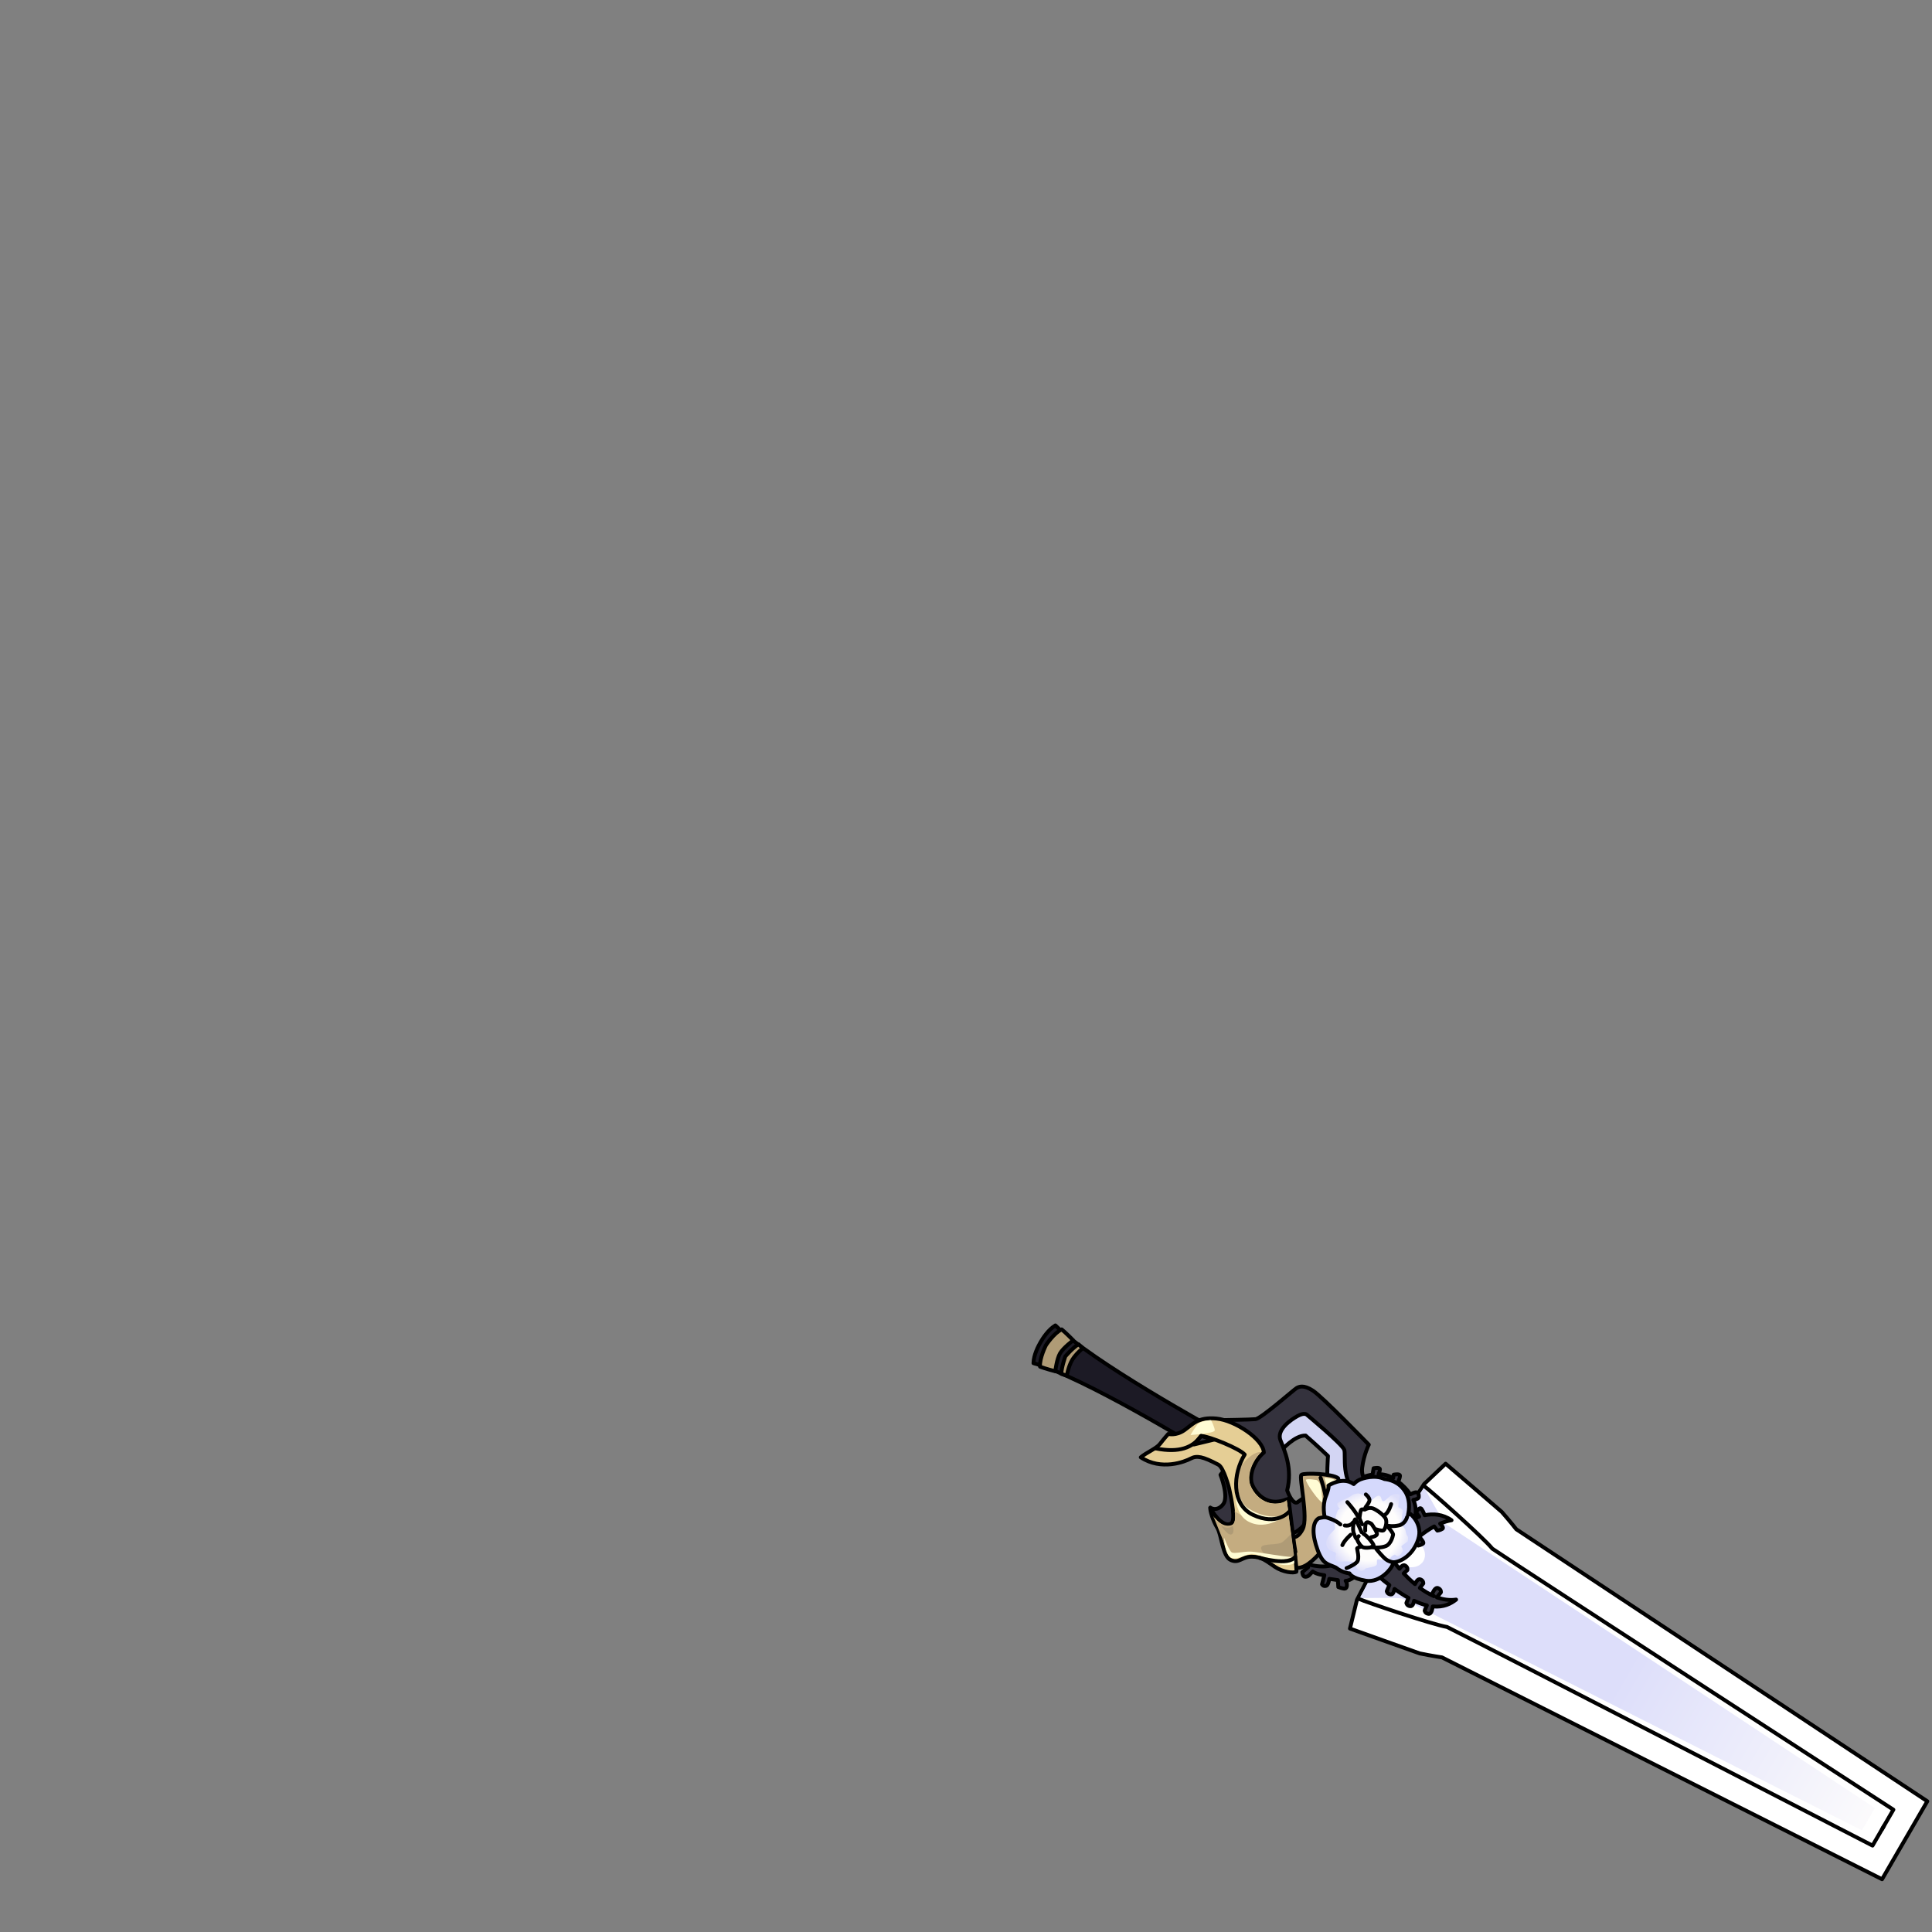 <svg xmlns="http://www.w3.org/2000/svg" width="500" height="500" version="1.1"><rect width="100%" height="100%" fill="#808080" stroke="none"/><g id="x9189"><g><g><path style="fill:#FFFFFF;stroke:#000000;stroke-linecap:round;stroke-linejoin:round;" d="M351.175,414.04l7.98-15.408l9.418-14.575l5.555-5.254c0,0,13.259,11.353,14.533,12.478c2.093,2.371,3.754,4.49,3.754,4.49l106.373,70.392l-11.71,20.182l-113.901-57.418c0,0-2.664-0.39-5.76-1.03c-1.609-0.548-18.047-6.425-18.047-6.425L351.175,414.04z"></path><linearGradient id="leftXMLID_157_" gradientUnits="userSpaceOnUse" x1="71.477" y1="753.293" x2="71.477" y2="670.041" gradientTransform="matrix(-0.502 0.865 0.865 0.502 -124.019 35.608)"><stop offset="0.006" style="stop-color:#FFFEFC"></stop><stop offset="1" style="stop-color:#DDDEFA"></stop></linearGradient><path style="fill:url(#leftXMLID_157_);" d="M356.78,404.382c0,0,1.859,0.115,5.494,0.491c4.576,2.078,6.105-0.89,6.105-0.89s1.816-2.8-2.257-5.741c-2.13-2.971-3.154-4.527-3.154-4.527l5.589-8.8c0,0,4.994,9.159,5.57,9.493c0.578,0.336,111.105,73.522,111.105,73.522l-3.346,5.768c0,0-118.391-59.637-118.968-59.972c-0.577-0.336-11.007-0.125-11.007-0.125L356.78,404.382z"></path><g><path style="fill:none;stroke:#000000;stroke-linecap:round;stroke-linejoin:round;" d="M368.56,384.579c1.502,1.064,15.303,13.311,17.661,16.22c8.171,5.514,103.786,67.543,103.786,67.543l-2.927,5.044"></path><path style="fill:none;stroke:#000000;stroke-linecap:round;stroke-linejoin:round;" d="M351.622,413.769c1.67,0.777,19.151,6.682,22.848,7.284c8.84,4.358,110.143,56.587,110.143,56.587l2.928-5.046"></path></g></g><g><g><path style="fill:#34323D;stroke:#000000;stroke-linecap:round;stroke-linejoin:round;" d="M345.296,404.913c5.055,1.583,6.291,2.106,6.291,2.106s-1.542,1.996-3.342,2.108c0.553,0.707,0.4,1.969-0.199,2.005c-0.6,0.037-1.693-0.404-1.693-0.404l-0.113-1.799l-2.217-0.324c0,0-0.247,1.614-0.746,1.783c-0.839,0.283-1.136-0.37-1.136-0.37l0.595-2.353c0,0-1.932-0.157-3.001-0.97c-0.874,0.84-0.981,1.358-1.953,1.371c-0.687,0.01-0.747-1.205-0.747-1.205l1.497-1.249l-1.708-1.378C336.823,404.235,341.399,406.314,345.296,404.913z"></path><path style="fill:#34323D;stroke:#000000;stroke-linecap:round;stroke-linejoin:round;" d="M363.969,414.832l0.554-1.292c-1.117-0.62-2.322-1.385-3.625-2.322c-0.123,0.621-0.35,1.487-1.001,1.424c-0.912-0.089-1.004-0.852-1.004-0.852l0.674-1.57c-0.917-0.705-1.872-1.483-2.878-2.358c2.188-2.776,3.223-4.762,3.223-4.762s0.846,1.245,2.273,2.896c0.368-0.512,0.92-1.155,1.469-0.838c0.793,0.461,0.561,1.192,0.561,1.192l-0.938,0.853c0.852,0.904,1.838,1.862,2.926,2.768c0.271-0.571,0.736-1.479,1.393-1.234c0.858,0.322,0.75,1.081,0.75,1.081l-0.891,1.133c1.146,0.839,2.375,1.585,3.663,2.14l-0.558-0.486c0.203-0.278,0.77-1.935,1.621-1.6c0.854,0.34,0.73,1.098,0.73,1.098l-1.049,1.283c1.605,0.582,3.286,0.845,4.982,0.586c-1.324,1.038-3.191,2.058-6.04,1.771c-0.112,0.43-0.229,2.001-1.101,1.916c-0.912-0.09-1.004-0.851-1.004-0.851l0.571-1.334c-0.993-0.237-2.091-0.622-3.302-1.194c-0.123,0.62-0.354,1.466-0.997,1.404C364.062,415.595,363.969,414.832,363.969,414.832z"></path><path style="fill:#34323D;stroke:#000000;stroke-linecap:round;stroke-linejoin:round;" d="M364.157,400.635c0,0-2.41-4.482-1.058-5.817c0.605-0.598,2.173-1.643,4.171-2.3l-0.818-1.151c0,0,0.741-1.111,1.186-1.047c0.338,0.05,0.836,1.246,1.059,1.821c2.18-0.44,4.674-0.295,6.961,1.293c-1.017,0.169-2.006,0.486-2.955,0.883c0.494,0.504,0.953,1.101,0.616,1.323c-0.623,0.409-1.336,0.479-1.336,0.479l-0.817-1.076c-1.475,0.79-2.795,1.738-3.888,2.634c0.636,0.709,1.313,1.58,1.023,1.797c-0.51,0.379-1.266,0.518-1.266,0.518l-0.997-1.245C364.858,399.823,364.157,400.635,364.157,400.635z"></path><path style="fill:#34323D;stroke:#000000;stroke-linecap:round;stroke-linejoin:round;" d="M352.143,382.486c0,0,1.306-0.608,3.069-0.862l0.278-1.643c0,0,1.31-0.262,1.579,0.098c0.146,0.196-0.066,0.865-0.291,1.438c1.232,0.016,2.553,0.272,3.76,1.026l0.151-0.894c0,0,1.31-0.262,1.577,0.099c0.172,0.229-0.146,1.106-0.4,1.718c1.183,0.908,2.299,2.014,3.129,3.268c0.498-0.252,1.043-0.494,1.367-0.525c0.713-0.067,0.865,0.502,0.819,1.246c-0.024,0.384-0.737,0.597-1.401,0.716c0.781,1.806,0.902,3.838-0.174,5.982C359.097,390.761,352.143,382.486,352.143,382.486z"></path></g><g><g><path style="fill:#34323D;stroke:#000000;stroke-linecap:round;stroke-linejoin:round;" d="M317.655,398.304c-1.427-1.316-4.426-8.106-4.426-8.106s1.652,1.142,3.283-0.834c1.633-1.973-0.654-7.682-0.654-7.682s1.494-2.014,3.936-4.221l4.943,22.625C321.394,399.526,318.273,398.872,317.655,398.304z"></path><g><path style="fill:#D3D5F3;stroke:#000000;stroke-linecap:round;stroke-linejoin:round;" d="M331.601,375.384l-2.569-5.537c0,0,8.189-6.809,8.911-6.39c0.721,0.417,11.832,11.489,11.832,11.489l2.69,11.967l-5.718,1.884c0,0-2.525-2.622-3.01-4.444c-0.482-1.822-0.053-7.547-0.053-7.547s-3.103-2.954-5.796-5.288C335.058,371.416,331.601,375.384,331.601,375.384z"></path><path style="fill:#34323D;stroke:#000000;stroke-linecap:round;stroke-linejoin:round;" d="M316.705,367.512c0,0,6.802-0.1,8.229-0.234c1.427-0.135,10.119-7.811,10.658-8.074c0.539-0.267,1.701-0.94,4.213,0.709c2.512,1.648,14.44,13.967,14.44,13.967s-1.276,2.534-1.714,5.942c-0.436,3.409,2.773,5.849,2.773,5.849l-3.607,1.567c-4.832-3.959-3.299-10.585-3.807-12.036c-0.508-1.45-9.739-9.118-9.739-9.118s-0.638-0.563-2.339,0.377c-1.701,0.94-5.521,3.541-4.424,6.297c1.098,2.758,3.137,7.215,1.733,12.952c0.954,2.674,2.023,3.484,2.646,3.077c0.624-0.409,3.596-2.539,3.596-2.539s0.716,4.077-1.292,7.535c-2.007,3.461-6.372,4.011-6.372,4.011l-8.952-6.156L316.705,367.512z"></path></g></g><g><path style="fill:#1C1A25;stroke:#000000;stroke-linecap:round;stroke-linejoin:round;" d="M267.463,352.79c0.04-2.087,1.2-4.356,1.845-5.462c0.642-1.109,2.035-3.243,3.826-4.313c9.48,9.397,40.5,26.421,40.5,26.421l-3.135,5.402C310.499,374.838,280.325,356.356,267.463,352.79z"></path><g><path style="fill:#AF9B76;stroke:#000000;stroke-linecap:round;stroke-linejoin:round;" d="M270.692,348.131c0,0,2.084-3.171,4.075-4.085c1.079,0.869,2.985,2.827,2.985,2.827s-2.571,1.916-3.417,3.372c-0.846,1.459-1.233,4.641-1.233,4.641s-2.645-0.684-3.934-1.189C268.972,351.516,270.692,348.131,270.692,348.131z"></path><path style="fill:#AF9B76;stroke:#000000;stroke-linecap:round;stroke-linejoin:round;" d="M275.702,351.039c0,0,1.883-2.196,3.402-3.139l1.115,1.013c0,0-1.838,1.489-2.788,3.129c-0.951,1.639-1.333,3.974-1.333,3.974l-1.432-0.468C274.731,353.761,275.702,351.039,275.702,351.039z"></path></g></g><g><g><path style="fill:#C4AC80;stroke:#000000;stroke-linecap:round;stroke-linejoin:round;" d="M334.099,397.645c0,0,1.502,1.065,3.031-1.903c1.528-2.966-1.028-13.506-0.32-14.06c0.705-0.553,8.086-0.318,9.503,0.891c0.497,2.794,2.628,5.763,3.47,6.638c-1.849,4.515-3.596,12.174-3.596,12.174s-3.071-1.013-4.508,0.466c-1.437,1.479-4.333,4.81-6.951,3.676C333.435,401.113,334.099,397.645,334.099,397.645z"></path><path style="fill:#FFFCD4;" d="M340.831,383.052c0,0-2.437-0.45-2.832-0.101c-0.395,0.349,3.783,6.434,4.346,5.796C341.821,386.325,342.394,384.346,340.831,383.052z"></path><path style="fill:#FFFCD4;" d="M342.736,382.424c0,0,2.233,0.139,2.726,0.618c0.493,0.479,1.196,3.583,0.801,3.934c-0.395,0.347-2.353-0.596-2.353-0.596L342.736,382.424z"></path><path style="fill:#AF9B76;" d="M342.903,391.77c0,0-2.631,3.868-1.402,5.737c1.227,1.868,1.901,3.031,1.901,3.031l2.377,0.223l-0.005-2.315C345.774,398.445,343.331,395.681,342.903,391.77z"></path><path style="fill:none;stroke:#000000;stroke-linecap:round;stroke-linejoin:round;" d="M341.765,382.439c0,0,2.41,6.628,1.44,10.469c-0.595,2.352,1.499,4.724,3.146,5.872"></path></g><g><path style="fill:#E5CE95;stroke:#000000;stroke-linecap:round;stroke-linejoin:round;" d="M315.03,395.379c-1.156-1.886-1.935-4.528-1.801-5.182c1.192,2.458,3.852,5.217,5.459,4.02c1.056-0.786,0.143-5.667-0.582-8.989c0,0-1.367-5.416-2.8-6.175c-4.053-2.139-5.598-2.4-7.125-1.59c-1.526,0.808-7.589,3.223-12.951-0.313c1.304-1.15,4.083-2.291,4.977-3.469c0.896-1.174,2.131-2.575,2.131-2.575s2.02,0.535,4.166-0.972c2.146-1.509,3.501-3.479,8.315-3.014c4.813,0.463,12.145,5.353,12.258,8.81c-1.726,1.313-3.636,4.549-3.238,7.48c0.207,1.53,3.1,7.028,9.137,4.625c0.022,0.044,0.044,0.103,0.066,0.152c0.275-0.21,0.432-0.364,0.432-0.364s0.35,2.828,0.762,6.296c0.305,2.399,0.597,5.1,1.012,7.521l-0.172-0.166c0.312,2.895,0.518,5.142,0.428,5.297c-0.779,0.4-3.428,0.142-5.581-1.289c-2.151-1.432-3.351-2.614-5.971-2.613c-2.616,0.002-3.25,1.827-5.431,0.866C316.34,402.775,316.187,397.268,315.03,395.379z"></path><path style="fill:#FFFCD4;" d="M313.418,367.531c0,0-2.771,0.127-3.585,1.196c-0.814,1.07-1.732,2.656-1.732,2.656s6.225-0.436,6.271-1.179C314.417,369.46,313.418,367.531,313.418,367.531z"></path><polygon style="fill:#34323D;stroke:#000000;stroke-linecap:round;stroke-linejoin:round;" points="314.149,372.581 308.993,373.829 310.848,371.629 "></polygon><path style="fill:#C4AC80;" d="M326.345,375.803c0,0-4.68,4.415-2.581,9.101c2.098,4.686,7.3,5.048,9.278,3.284c0.076,1.181,0.296,2.464,0.296,2.464s-5.653,6.026-11.628-1.543C316.38,382.353,323.681,375.413,326.345,375.803z"></path><path style="fill:#C4AC80;" d="M313.884,392.219c0.272,0.158,3.567,9.375,4.516,10.047c0.95,0.672,6.023-0.523,6.023-0.523l9.643,1.214l0.092-6.033l-0.725-5.045c0,0-6.471,3.182-8.944,1.991c-2.473-1.19-4.97-2.762-4.97-2.762s0.676,3.134-0.742,3.585C315.938,395.602,313.884,392.219,313.884,392.219z"></path><path style="fill:#FFFCD4;" d="M328.847,404.188c0,0,3.908,1.659,6.109,0.379c-0.01-0.612-0.07-1.136-0.07-1.136L328.847,404.188z"></path><path style="fill:#FFFCD4;" d="M320.073,382.179c0,0-0.18,6.146,2.938,8.154c5.668,3.655,10.044,1.571,10.044,1.571s-5.044,4.495-9.976,1.877C318.146,391.165,320.073,382.179,320.073,382.179z"></path><path style="fill:#AF9B76;" d="M315.942,394.753c0,0,1.572,1.277,3.054,0.189c0.22,0.252,0.536,2.016-0.418,2.191C317.623,397.31,315.942,394.753,315.942,394.753z"></path><path style="fill:#AF9B76;" d="M334.157,396.923l0.733,5.66c0,0-1.268,2.186-4.931,1.156c-1.969-0.553-3.954-2.416-3.517-3.379c0.438-0.967,4.364-0.391,5.507-1.31S334.157,396.923,334.157,396.923z"></path><path style="fill:#FFFCD4;" d="M316.784,397.919c0,0,0.229,4.639,1.937,5.262c1.706,0.625,3.612-1.188,5.583-1.021c1.971,0.17,6.25,2.653,10.142,0.773c-2.313-0.002-8.415-1.231-10.53-1.364c-2.115-0.132-4.521,0.662-5.199,0.148C318.042,401.205,316.784,397.919,316.784,397.919z"></path><path style="fill:none;stroke:#000000;stroke-linecap:round;stroke-linejoin:round;" d="M326.033,403.164c0.254,0.085,7.416,2.113,9.142-0.231"></path><path style="fill:none;stroke:#000000;stroke-linecap:round;stroke-linejoin:round;" d="M333.495,391.332c0,0-3.06,3.614-9.222,0.707c-5.639-2.659-5.221-10.641-2.149-15.603c-1.252-1.495-9.189-4.754-11.276-4.808c-2.128,3.003-5.652,4.428-11.701,3.23"></path></g></g></g><g><path style="fill:#D5D9FC;stroke:#000000;stroke-linecap:round;stroke-linejoin:round;" d="M350.342,384.077c0,0,0.53-0.641,1.412-1.073c0.882-0.435,4.063-1.428,6.524-0.236c1.336,0.145,3.777,0.692,5.418,3.302c1.643,2.608,0.697,6.004,0.697,6.004l0.568-0.301c0,0,3.385,2.596,2.063,6.638c-1.32,4.043-4.488,5.833-6.417,5.896c-0.12,1.43-3.361,5.385-7.113,4.783c-3.753-0.599-4.253-1.915-4.253-1.915s-1.708-0.044-3.542-1.503c-2.11-0.986-3.287-0.725-4.7-4.541c-1.412-3.814-1.484-7.091,0.266-8.203c1.027-0.273,1.576-0.27,1.576-0.27s-0.709-2.854,0.271-5.363c0.983-2.505,0.697-2.829,0.697-2.829S347.446,382.003,350.342,384.077z"></path><radialGradient id="leftXMLID_158_" cx="-173.63" cy="736.577" r="16.262" gradientTransform="matrix(-0.341 0.588 0.588 0.341 -137.906 247.039)" gradientUnits="userSpaceOnUse"><stop offset="0.006" style="stop-color:#FFFEFC"></stop><stop offset="0.697" style="stop-color:#FEFDFC"></stop><stop offset="1" style="stop-color:#DDDEFA"></stop></radialGradient><path style="fill:url(#leftXMLID_158_);" d="M354.994,388.329c-0.392-0.226-2.616-2.04-3.797-1.808c-1.182,0.229-1.21,0.454-1.563,0.662c-1.791,1.056-3.649,1.552-3.582,2.114c0.066,0.561,0.736,1.212,0.736,1.212s-0.507-0.032-0.82,0.965c-0.316,0.994-0.421,1.853-0.591,2.144c-0.171,0.296,0.24,1.844,0.069,2.138c-0.17,0.293-2.092,1.798-2.187,3.315c-0.093,1.517,0.788,2.028,1.18,2.255c0.392,0.229,1.503,0.347,1.315,0.895c-0.187,0.547-0.248,1.559,0.396,1.8c0.644,0.244,1.672,0.055,1.672,0.055s2.078,0.028,2.372,0.197c0.294,0.171,0.845,1.932,1.741,2.189c0.898,0.26,1.508-0.566,1.508-0.566c1.801-0.395,2.926-0.528,2.916-1.188c-0.008-0.661-0.174-1.281,0.527-1.136c0.703,0.146,1.15,0.274,1.615,0.151c0.464-0.123,1.125-0.132,1.408-0.624c0.285-0.487,1.115-0.791,1.115-0.791s0.753,0.959,1.477-0.062c0.723-1.02,0.65-0.67,0.486-1.29c-0.164-0.619-0.67-0.65,0.178-1.207c0.844-0.556,1.17-0.892,1.17-0.892s0.219-1.052-0.117-1.376c-0.335-0.325-0.51-1.607-0.51-1.607c-0.832-1.271-1.503-1.92-1.503-1.92s0.676-0.262,0.641-1.331c-0.034-1.065,0.433-1.572,0.068-1.924c-1.005-0.976-1.165-0.021-0.958-1.735c0.209-1.712,0.859-2.382-0.771-2.281c-1.63,0.103-2.174,1.49-3.004,1.794c-0.832,0.304-0.524-1.353-1.283-1.399C356.14,387.029,354.994,388.329,354.994,388.329z"></path><g><path style="fill:none;stroke:#000000;stroke-linecap:round;stroke-linejoin:round;" d="M351.184,398.327c0,0,0.093-0.499,0.444-0.767"></path><path style="fill:none;stroke:#000000;stroke-linecap:round;stroke-linejoin:round;" d="M353.476,386.763c0.161,0.134,0.901,0.759,0.951,1.421c0.051,0.66-1.197,2.063-1.203,2.14"></path><path style="fill:none;stroke:#000000;stroke-linecap:round;stroke-linejoin:round;" d="M360.029,389.264c0,0-0.551,1.969-1.465,2.66"></path><path style="fill:none;stroke:#000000;stroke-linecap:round;stroke-linejoin:round;" d="M364.144,392.638c0,0-0.459,1.744-2.057,2.118s-2.863,0.112-2.863,0.112"></path><path style="fill:none;stroke:#000000;stroke-linecap:round;stroke-linejoin:round;" d="M352.536,394.498c-0.096-0.174-0.728-1.328-0.686-1.738c0.04-0.411,0.232-2.034,0.512-2.106c0.281-0.076,0.855,0.021,0.855,0.021s1.049-0.651,2.037-0.316c0.986,0.338,3.109,1.844,3.428,2.858c0.32,1.012-0.236,2.583-0.618,2.834c-0.383,0.25-1.864-0.254-1.864-0.254"></path><path style="fill:none;stroke:#000000;stroke-linecap:round;stroke-linejoin:round;" d="M358.805,394.704c0,0,1.802,1.993,1.727,2.461c-0.075,0.471-0.591,2.377-1.771,2.917c-1.18,0.535-3.332,0.509-3.774,0.253"></path><path style="fill:none;stroke:#000000;stroke-linecap:round;stroke-linejoin:round;" d="M353.321,396.137c0,0-0.103-1.795,0.314-2.104c0.417-0.312,1.322,0.37,1.322,0.37s1.576,2.178,1.391,2.701c-0.186,0.522-1.482,0.717-1.482,0.717"></path><path style="fill:none;stroke:#000000;stroke-linecap:round;stroke-linejoin:round;" d="M352.379,396.537c-0.083-0.128-1.356-3.232-1.61-3.34c-0.254-0.109-1.02,2.642-0.287,3.895"></path><path style="fill:none;stroke:#000000;stroke-linecap:round;stroke-linejoin:round;" d="M350.694,397.609c0,0,0.109,0.418,0.489,0.718c0.312,0.889,1.011,1.927,1.64,2.134s2.716,0.077,2.701-0.444c-0.014-0.518-1.834-2.681-2.666-3.083"></path><path style="fill:none;stroke:#000000;stroke-linecap:round;stroke-linejoin:round;" d="M349.559,397.186c0,0-1.682,1.47-2.155,2.692"></path><path style="fill:none;stroke:#000000;stroke-linecap:round;stroke-linejoin:round;" d="M352.334,400.215c-0.187,0.053-1.122,0.375-1.133,0.527c-0.009,0.153,0.751,2.645-0.019,3.498c-0.771,0.855-2.697,1.59-2.697,1.59"></path><path style="fill:none;stroke:#000000;stroke-linecap:round;stroke-linejoin:round;" d="M356.22,400.9c0,0,1.752,2.28,2.756,2.862c1.002,0.581,1.662,0.531,1.662,0.531"></path><path style="fill:none;stroke:#000000;stroke-linecap:round;stroke-linejoin:round;" d="M343.082,392.664c0,0,2.483,0.613,3.812,1.855"></path><path style="fill:none;stroke:#000000;stroke-linecap:round;stroke-linejoin:round;" d="M350.138,394.014c-0.086,0.146-0.723,1.04-2.112,0.784"></path><path style="fill:#E5CE95;stroke:#000000;stroke-linecap:round;stroke-linejoin:round;" d="M351.517,392.723c0,0-0.284-1.07-2.825-3.965"></path></g></g></g></g></g></svg>